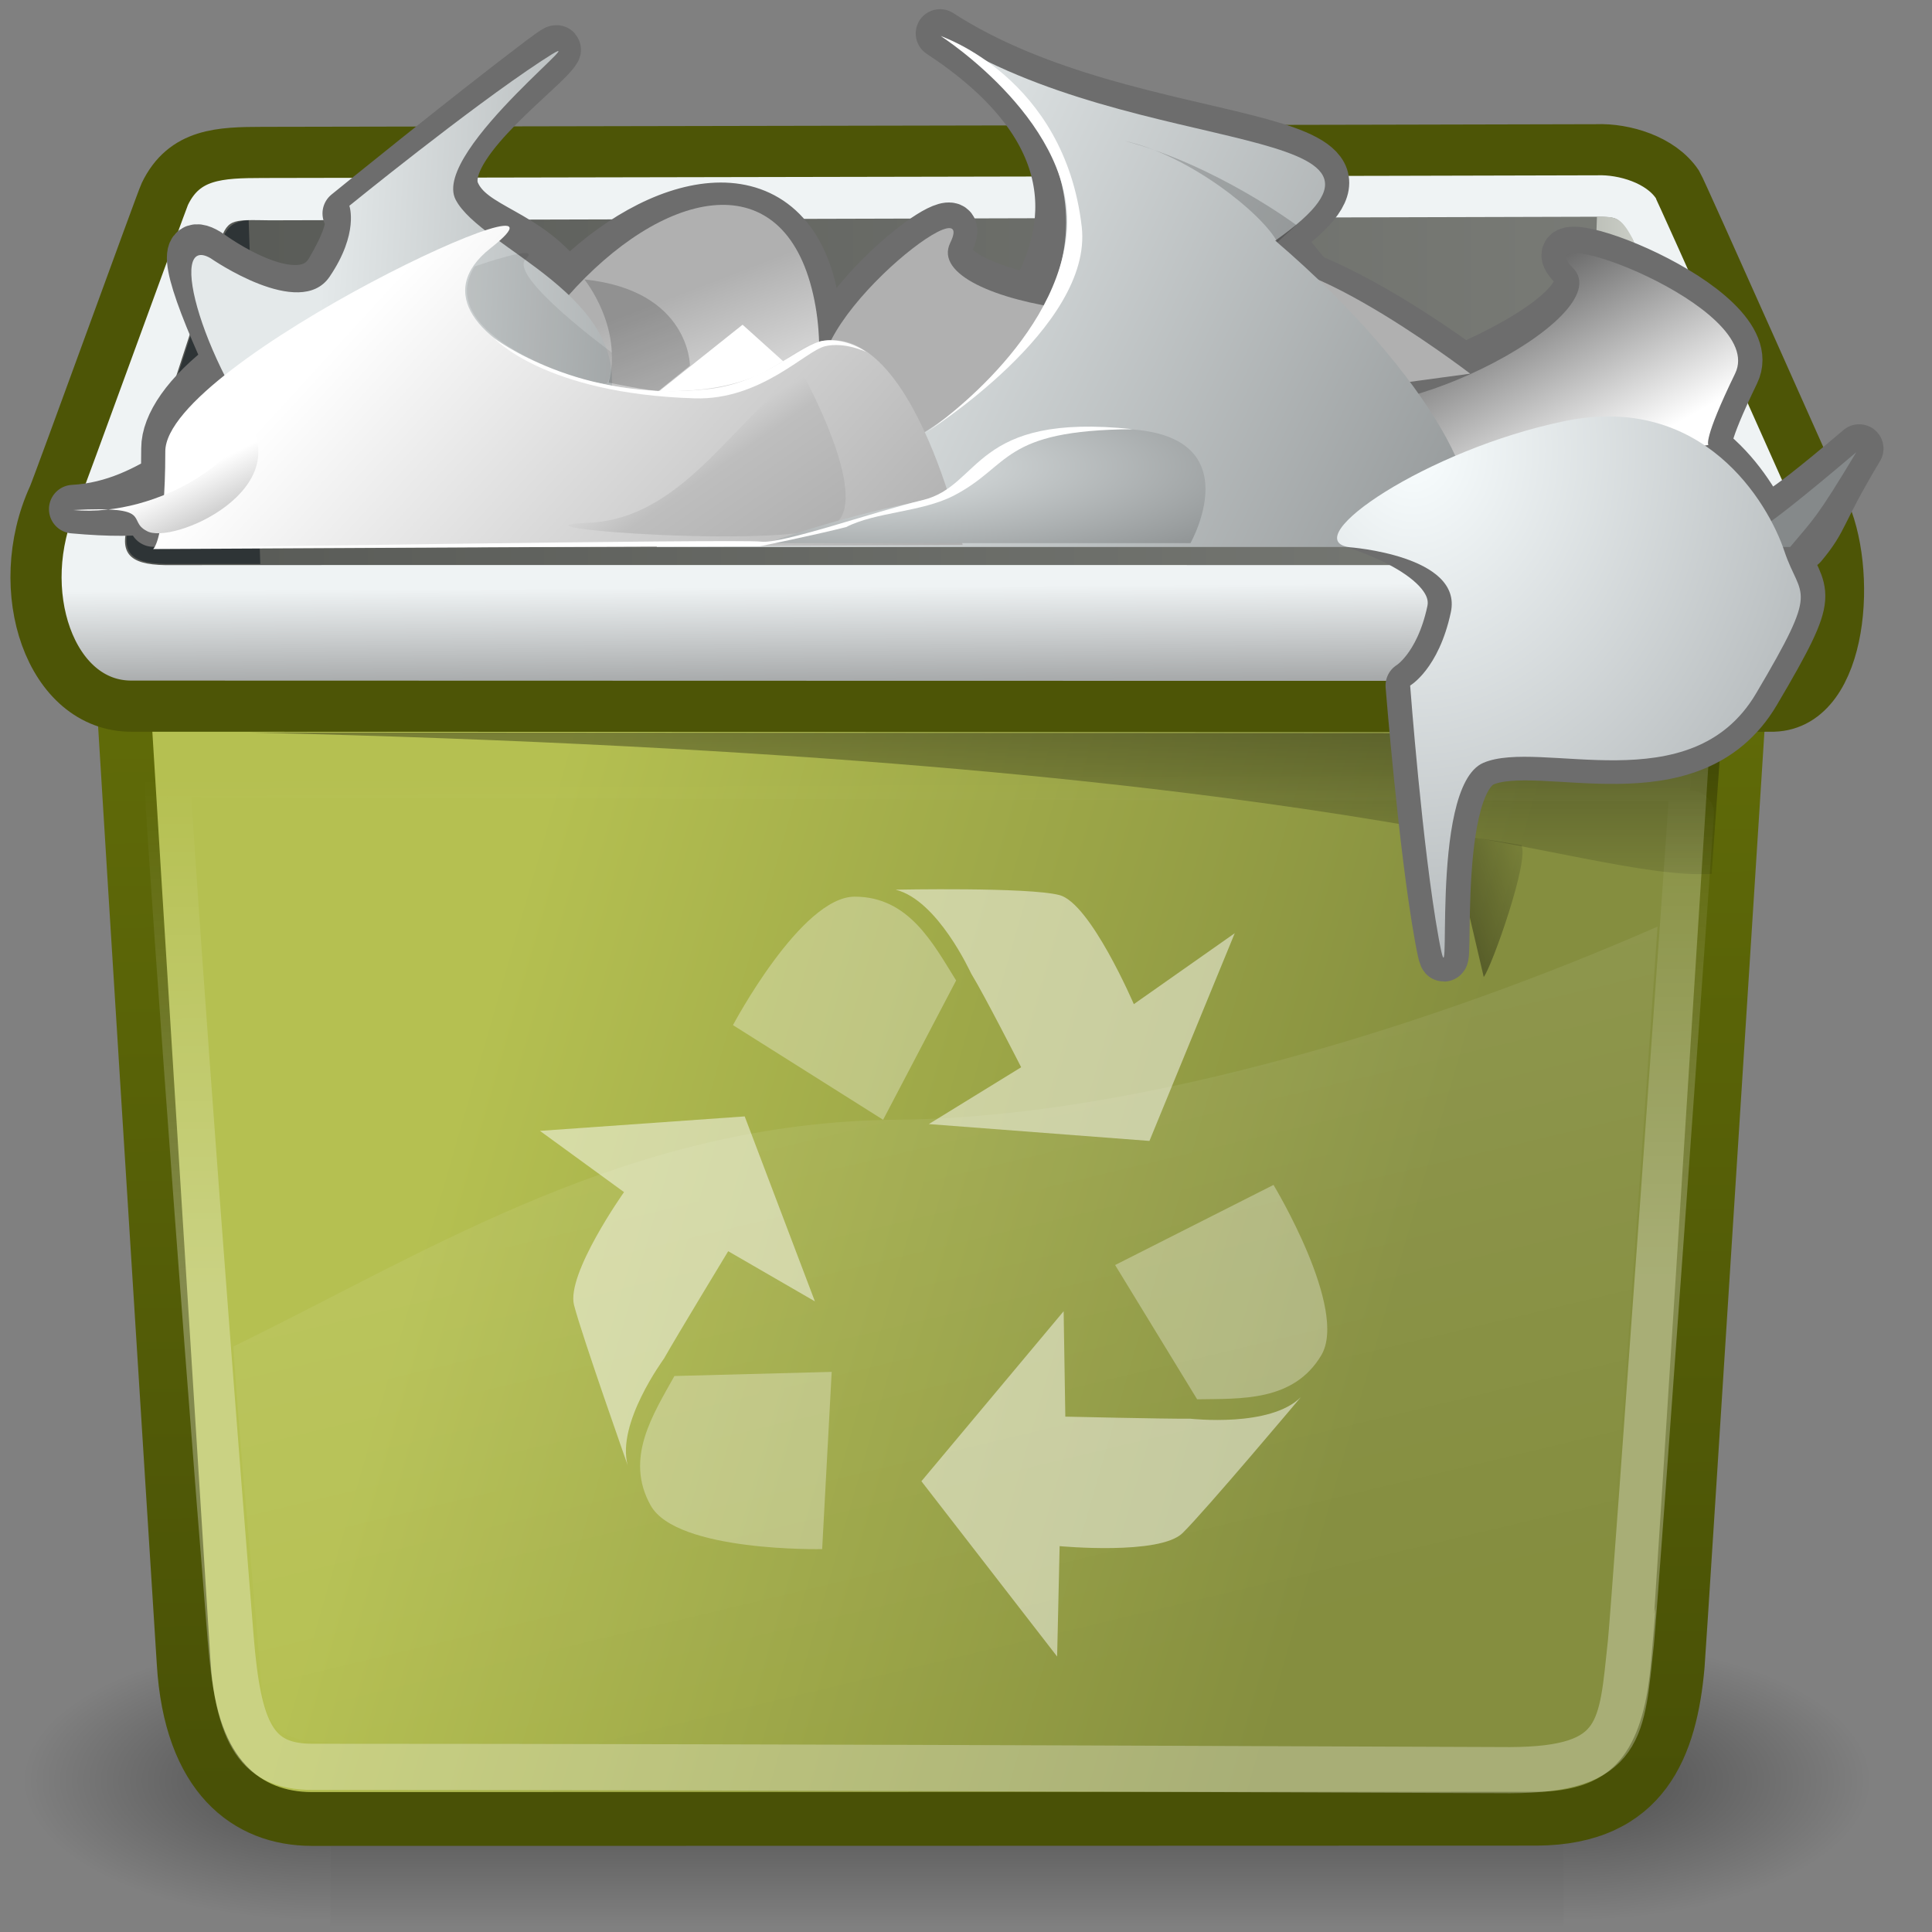 <?xml version="1.0" encoding="UTF-8" standalone="no"?>
<svg
   xmlns:i="&amp;#38;ns_ai;"
   xmlns:dc="http://purl.org/dc/elements/1.1/"
   xmlns:cc="http://creativecommons.org/ns#"
   xmlns:rdf="http://www.w3.org/1999/02/22-rdf-syntax-ns#"
   xmlns:svg="http://www.w3.org/2000/svg"
   xmlns="http://www.w3.org/2000/svg"
   xmlns:xlink="http://www.w3.org/1999/xlink"
   xmlns:sodipodi="http://sodipodi.sourceforge.net/DTD/sodipodi-0.dtd"
   xmlns:inkscape="http://www.inkscape.org/namespaces/inkscape"
   width="256px"
   height="256px"
   id="svg57"
   sodipodi:version="0.32"
   inkscape:version="1.0.1 (3bc2e813f5, 2020-09-07)"
   sodipodi:docname="user-trash-full.svg"
   inkscape:output_extension="org.inkscape.output.svg.inkscape"
   version="1.1"
   inkscape:export-filename="..\..\256x256\status\user-trash-full.png"
   inkscape:export-xdpi="96"
   inkscape:export-ydpi="96">
  <rect width="100%" height="100%" fill="#808080" stroke="none"/>
  <title
     id="title543">User Trash Full Icon</title>
  <defs
     id="defs3">
    <radialGradient
       inkscape:collect="always"
       xlink:href="#linearGradient5060"
       id="radialGradient6719"
       gradientUnits="userSpaceOnUse"
       gradientTransform="matrix(-2.774,0,0,1.97,112.762,-872.885)"
       cx="605.714"
       cy="486.648"
       fx="605.714"
       fy="486.648"
       r="117.143" />
    <linearGradient
       inkscape:collect="always"
       id="linearGradient5060">
      <stop
         style="stop-color:black;stop-opacity:1;"
         offset="0"
         id="stop5062" />
      <stop
         style="stop-color:black;stop-opacity:0;"
         offset="1"
         id="stop5064" />
    </linearGradient>
    <radialGradient
       inkscape:collect="always"
       xlink:href="#linearGradient5060"
       id="radialGradient6717"
       gradientUnits="userSpaceOnUse"
       gradientTransform="matrix(2.774,0,0,1.97,-1891.633,-872.885)"
       cx="605.714"
       cy="486.648"
       fx="605.714"
       fy="486.648"
       r="117.143" />
    <linearGradient
       id="linearGradient5048">
      <stop
         style="stop-color:black;stop-opacity:0;"
         offset="0"
         id="stop5050" />
      <stop
         id="stop5056"
         offset="0.5"
         style="stop-color:black;stop-opacity:1;" />
      <stop
         style="stop-color:black;stop-opacity:0;"
         offset="1"
         id="stop5052" />
    </linearGradient>
    <linearGradient
       inkscape:collect="always"
       xlink:href="#linearGradient5048"
       id="linearGradient6715"
       gradientUnits="userSpaceOnUse"
       gradientTransform="matrix(2.774,0,0,1.97,-1892.179,-872.885)"
       x1="302.857"
       y1="366.648"
       x2="302.857"
       y2="609.505" />
    <linearGradient
       id="linearGradient381"
       inkscape:collect="always">
      <stop
         id="stop382"
         offset="0"
         style="stop-color:#ffffff;stop-opacity:1;" />
      <stop
         id="stop383"
         offset="1"
         style="stop-color:#ffffff;stop-opacity:0;" />
    </linearGradient>
    <linearGradient
       id="linearGradient368">
      <stop
         style="stop-color:#ffffff;stop-opacity:0.103;"
         offset="0"
         id="stop369" />
      <stop
         style="stop-color:#ffffff;stop-opacity:0;"
         offset="1"
         id="stop372" />
    </linearGradient>
    <linearGradient
       id="linearGradient1065">
      <stop
         style="stop-color:#b5c051;stop-opacity:1;"
         offset="0"
         id="stop1066" />
      <stop
         style="stop-color:#858e3f;stop-opacity:1;"
         offset="1"
         id="stop1067" />
    </linearGradient>
    <linearGradient
       style="fill-rule:nonzero;"
       y2="72.609"
       x2="192.386"
       y1="72.609"
       x1="78.246"
       gradientUnits="userSpaceOnUse"
       id="linearGradient641">
      <stop
         id="stop642"
         style="stop-color:#f9feff;stop-opacity:1;"
         offset="0" />
      <stop
         id="stop643"
         style="stop-color:#afb4b6;stop-opacity:1;"
         offset="1" />
    </linearGradient>
    <linearGradient
       y2="137.972"
       x2="136.986"
       y1="67.365"
       x1="81.308"
       gradientTransform="scale(1.244,0.804)"
       gradientUnits="userSpaceOnUse"
       id="linearGradient234"
       xlink:href="#linearGradient177"
       inkscape:collect="always" />
    <linearGradient
       id="linearGradient513">
      <stop
         id="stop514"
         offset="0"
         style="stop-color:#696969;stop-opacity:1;" />
      <stop
         id="stop515"
         offset="1"
         style="stop-color:#ffffff;stop-opacity:1;" />
    </linearGradient>
    <linearGradient
       id="linearGradient508">
      <stop
         id="stop509"
         offset="0"
         style="stop-color:#b0b0b0;stop-opacity:1;" />
      <stop
         id="stop510"
         offset="1"
         style="stop-color:#b0b0b0;stop-opacity:1;" />
    </linearGradient>
    <linearGradient
       style="fill-rule:nonzero;"
       y2="72.609"
       x2="192.386"
       y1="72.609"
       x1="78.246"
       gradientUnits="userSpaceOnUse"
       id="linearGradient477">
      <stop
         id="stop478"
         style="stop-color:#e4e9ea;stop-opacity:1;"
         offset="0" />
      <stop
         id="stop479"
         style="stop-color:#85898A;fill-rule:nonzero;"
         offset="1" />
    </linearGradient>
    <linearGradient
       id="linearGradient454">
      <stop
         id="stop455"
         offset="0"
         style="stop-color:#ffffff;stop-opacity:1;" />
      <stop
         id="stop457"
         offset="0.5"
         style="stop-color:#bebebe;stop-opacity:1;" />
      <stop
         id="stop456"
         offset="1"
         style="stop-color:#b0b0b0;stop-opacity:1;" />
    </linearGradient>
    <linearGradient
       id="linearGradient177">
      <stop
         id="stop178"
         offset="0"
         style="stop-color:#ffffff;stop-opacity:1;" />
      <stop
         id="stop179"
         offset="1"
         style="stop-color:#b0b0b0;stop-opacity:1;" />
    </linearGradient>
    <linearGradient
       id="linearGradient172">
      <stop
         id="stop173"
         offset="0"
         style="stop-color:#616c08;stop-opacity:1;" />
      <stop
         id="stop174"
         offset="1"
         style="stop-color:#495106;stop-opacity:1;" />
    </linearGradient>
    <linearGradient
       id="linearGradient161">
      <stop
         id="stop162"
         offset="0"
         style="stop-color:#575955;stop-opacity:1;" />
      <stop
         id="stop163"
         offset="1"
         style="stop-color:#7c7e79;stop-opacity:1;" />
    </linearGradient>
    <linearGradient
       id="linearGradient157">
      <stop
         id="stop158"
         offset="0"
         style="stop-color:#babdb6;stop-opacity:1;" />
      <stop
         id="stop159"
         offset="1"
         style="stop-color:#f1f5ec;stop-opacity:1;" />
    </linearGradient>
    <linearGradient
       id="linearGradient149"
       inkscape:collect="always">
      <stop
         id="stop150"
         offset="0"
         style="stop-color:#000000;stop-opacity:1;" />
      <stop
         id="stop151"
         offset="1"
         style="stop-color:#000000;stop-opacity:0;" />
    </linearGradient>
    <linearGradient
       id="linearGradient1869">
      <stop
         style="stop-color:#eff3f4;stop-opacity:1;"
         offset="0"
         id="stop1870" />
      <stop
         style="stop-color:#939596;stop-opacity:1;"
         offset="1"
         id="stop1871" />
    </linearGradient>
    <linearGradient
       inkscape:collect="always"
       xlink:href="#linearGradient1869"
       id="linearGradient1872"
       gradientTransform="matrix(7.942,0,0,2.58,159.672,-191.645)"
       x1="-4.638"
       y1="104.388"
       x2="-4.524"
       y2="110.614"
       gradientUnits="userSpaceOnUse" />
    <linearGradient
       gradientUnits="userSpaceOnUse"
       y2="69.461"
       x2="7.529"
       y1="27.377"
       x1="7.374"
       gradientTransform="matrix(18.949,0,0,1.867,-22.154,-5.636)"
       id="linearGradient152"
       xlink:href="#linearGradient149"
       inkscape:collect="always" />
    <linearGradient
       gradientUnits="userSpaceOnUse"
       y2="6.89"
       x2="60.686"
       y1="6.89"
       x1="55.208"
       gradientTransform="matrix(4.188,0,0,8.446,-21.196,-6.355)"
       id="linearGradient160"
       xlink:href="#linearGradient157"
       inkscape:collect="always" />
    <linearGradient
       gradientUnits="userSpaceOnUse"
       y2="21.17"
       x2="19.738"
       y1="21.17"
       x1="2.933"
       gradientTransform="matrix(12.876,0,0,2.747,-21.196,-6.355)"
       id="linearGradient164"
       xlink:href="#linearGradient161"
       inkscape:collect="always" />
    <radialGradient
       r="5.643"
       fy="20.453"
       fx="16.281"
       cy="20.453"
       cx="16.281"
       gradientTransform="matrix(11.94,0,0,3.115,-81.056,-1.914)"
       gradientUnits="userSpaceOnUse"
       id="radialGradient605"
       xlink:href="#linearGradient477"
       inkscape:collect="always" />
    <linearGradient
       y2="14.749"
       x2="18.087"
       y1="11.165"
       x1="14.249"
       gradientTransform="matrix(7.589,0,0,4.901,-27.69,-1.375)"
       gradientUnits="userSpaceOnUse"
       id="linearGradient606"
       xlink:href="#linearGradient454"
       inkscape:collect="always" />
    <linearGradient
       y2="122.611"
       x2="132.988"
       y1="116.664"
       x1="128.352"
       gradientTransform="scale(1.244,0.804)"
       gradientUnits="userSpaceOnUse"
       id="linearGradient607"
       xlink:href="#linearGradient177"
       inkscape:collect="always" />
    <linearGradient
       y2="14.745"
       x2="20.136"
       y1="8.725"
       x1="9.963"
       gradientTransform="matrix(7.589,0,0,4.901,-27.69,-1.128)"
       gradientUnits="userSpaceOnUse"
       id="linearGradient608"
       xlink:href="#linearGradient177"
       inkscape:collect="always" />
    <linearGradient
       y2="10.115"
       x2="40.437"
       y1="2.349"
       x1="24.163"
       gradientTransform="matrix(6.099,0,0,6.099,-27.69,-1.375)"
       gradientUnits="userSpaceOnUse"
       id="linearGradient609"
       xlink:href="#linearGradient477"
       inkscape:collect="always" />
    <linearGradient
       y2="24.077"
       x2="-36.301"
       y1="18.817"
       x1="-32.4"
       gradientTransform="matrix(-7.858,1.554,-2.545,5.236,-20.682,-2.992)"
       gradientUnits="userSpaceOnUse"
       id="linearGradient610"
       xlink:href="#linearGradient513"
       inkscape:collect="always" />
    <linearGradient
       y2="20.664"
       x2="45.131"
       y1="13.132"
       x1="36.155"
       gradientTransform="matrix(4.481,3.608,4.137,-3.908,-173.892,-40.569)"
       gradientUnits="userSpaceOnUse"
       id="linearGradient611"
       xlink:href="#linearGradient477"
       inkscape:collect="always" />
    <linearGradient
       y2="9.362"
       x2="13.763"
       y1="14.036"
       x1="16.552"
       gradientTransform="matrix(7.589,0,0,4.901,-21.548,-4.216)"
       gradientUnits="userSpaceOnUse"
       id="linearGradient612"
       xlink:href="#linearGradient177"
       inkscape:collect="always" />
    <linearGradient
       y2="14.745"
       x2="20.136"
       y1="8.725"
       x1="9.963"
       gradientTransform="matrix(5.57,-0.73,2.865,2.909,37.995,20.916)"
       gradientUnits="userSpaceOnUse"
       id="linearGradient613"
       xlink:href="#linearGradient508"
       inkscape:collect="always" />
    <linearGradient
       y2="137.972"
       x2="136.986"
       y1="67.365"
       x1="81.308"
       gradientTransform="scale(1.244,0.804)"
       gradientUnits="userSpaceOnUse"
       id="linearGradient632"
       xlink:href="#linearGradient177"
       inkscape:collect="always" />
    <radialGradient
       gradientUnits="userSpaceOnUse"
       r="13.266"
       fy="8.93"
       fx="39.148"
       cy="8.93"
       cx="39.148"
       gradientTransform="matrix(4.765,0,0,5.561,0.7,10.001)"
       id="radialGradient640"
       xlink:href="#linearGradient641"
       inkscape:collect="always" />
    <linearGradient
       inkscape:collect="always"
       xlink:href="#linearGradient1065"
       id="linearGradient1068"
       gradientTransform="matrix(6.362,0,0,5.114,-5.806,-32.479)"
       x1="10.861"
       y1="33.139"
       x2="30.587"
       y2="37.721"
       gradientUnits="userSpaceOnUse" />
    <linearGradient
       gradientUnits="userSpaceOnUse"
       y2="52.625"
       x2="19.673"
       y1="23.114"
       x1="19.347"
       gradientTransform="matrix(6.362,0,0,5.114,-5.806,-32.479)"
       id="linearGradient101"
       xlink:href="#linearGradient172"
       inkscape:collect="always" />
    <linearGradient
       y2="48.805"
       x2="25.312"
       y1="25.335"
       x1="17.574"
       gradientTransform="matrix(6.374,0,0,4.612,-6.04,-5.451)"
       gradientUnits="userSpaceOnUse"
       id="linearGradient374"
       xlink:href="#linearGradient368"
       inkscape:collect="always" />
    <linearGradient
       gradientUnits="userSpaceOnUse"
       y2="23.601"
       x2="19.858"
       y1="38.963"
       x1="19.977"
       gradientTransform="matrix(6.593,0,0,4.367,-6.081,-0.414)"
       id="linearGradient384"
       xlink:href="#linearGradient381"
       inkscape:collect="always" />
    <linearGradient
       gradientUnits="userSpaceOnUse"
       y2="69.461"
       x2="7.529"
       y1="27.377"
       x1="7.374"
       gradientTransform="matrix(-0.658,-1.928,1.166,0.223,134.4,122.807)"
       id="linearGradient152-1"
       xlink:href="#linearGradient5060"
       inkscape:collect="always" />
  </defs>
  <sodipodi:namedview
     showborder="true"
     id="base"
     pagecolor="#ffffff"
     bordercolor="#666666"
     borderopacity="1.0"
     inkscape:pageopacity="0.0"
     inkscape:pageshadow="2"
     inkscape:zoom="0.99999999"
     inkscape:cx="33.002182"
     inkscape:cy="25.152647"
     inkscape:current-layer="layer1"
     showgrid="false"
     inkscape:grid-bbox="true"
     inkscape:document-units="px"
     inkscape:window-width="1695"
     inkscape:window-height="989"
     inkscape:window-x="-4"
     inkscape:window-y="30"
     inkscape:showpageshadow="false"
     inkscape:document-rotation="0"
     inkscape:snap-global="false"
     showguides="true"
     inkscape:guide-bbox="true"
     inkscape:pagecheckerboard="true"
     inkscape:window-maximized="0" />
  <g
     id="layer1"
     inkscape:label="Layer 1"
     inkscape:groupmode="layer">
    <g
       id="g541">
      <g
         style="display:inline"
         transform="matrix(0.122,0,0,0.08,233.997,229.071)"
         id="g6707">
        <rect
           style="color:#000000;display:inline;overflow:visible;visibility:visible;opacity:0.402;fill:url(#linearGradient6715);fill-opacity:1;fill-rule:nonzero;stroke:none;stroke-width:1;stroke-linecap:round;stroke-linejoin:miter;stroke-miterlimit:4;stroke-dasharray:none;stroke-dashoffset:0;stroke-opacity:1;marker:none;marker-start:none;marker-mid:none;marker-end:none"
           id="rect6709"
           width="1339.633"
           height="478.357"
           x="-1559.252"
           y="-150.697" />
        <path
           style="color:#000000;display:inline;overflow:visible;visibility:visible;opacity:0.402;fill:url(#radialGradient6717);fill-opacity:1;fill-rule:nonzero;stroke:none;stroke-width:1;stroke-linecap:round;stroke-linejoin:miter;stroke-miterlimit:4;stroke-dasharray:none;stroke-dashoffset:0;stroke-opacity:1;marker:none;marker-start:none;marker-mid:none;marker-end:none"
           d="m -219.619,-150.68 c 0,0 0,478.331 0,478.331 142.874,0.9 345.4,-107.17 345.4,-239.196 0,-132.027 -159.437,-239.135 -345.4,-239.135 z"
           id="path6711"
           sodipodi:nodetypes="cccc" />
        <path
           sodipodi:nodetypes="cccc"
           id="path6713"
           d="m -1559.252,-150.68 c 0,0 0,478.331 0,478.331 -142.874,0.9 -345.4,-107.17 -345.4,-239.196 0,-132.027 159.437,-239.135 345.4,-239.135 z"
           style="color:#000000;display:inline;overflow:visible;visibility:visible;opacity:0.402;fill:url(#radialGradient6719);fill-opacity:1;fill-rule:nonzero;stroke:none;stroke-width:1;stroke-linecap:round;stroke-linejoin:miter;stroke-miterlimit:4;stroke-dasharray:none;stroke-dashoffset:0;stroke-opacity:1;marker:none;marker-start:none;marker-mid:none;marker-end:none" />
      </g>
      <path
         style="fill:url(#linearGradient1068);fill-opacity:1;fill-rule:evenodd;stroke:url(#linearGradient101);stroke-width:7.13;stroke-linecap:butt;stroke-linejoin:miter;stroke-miterlimit:4;stroke-opacity:1"
         d="m 14.958,68.591 c -0.239,-0.211 9.373,151.656 9.376,151.702 0.902,15.166 8.471,20.71 16.943,20.732 0.303,7.7e-4 158.944,-0.019 162.324,-0.035 14.268,-0.067 17.763,-9.719 18.702,-20.266 0.075,-0.208 9.682,-151.925 9.757,-152.133 -72.367,0 -144.735,0 -217.102,0 z"
         id="path1751"
         sodipodi:nodetypes="ccccccc" />
      <path
         style="fill:url(#linearGradient1872);fill-opacity:1;fill-rule:evenodd;stroke:#4d5506;stroke-width:6.777;stroke-linecap:butt;stroke-linejoin:miter;stroke-miterlimit:4;stroke-opacity:1"
         d="M 34.831,20.196 C 29.169,20.209 24.43,20.339 21.849,25.692 21.4,26.622 7.726,64.379 7.068,65.818 1.44,78.145 6.631,93.673 17.501,93.569 c 2.067,-0.019 214.211,0.096 217.5,0 9.254,-0.266 10.438,-18.247 6.454,-26.336 -0.226,-0.458 -18.714,-42.056 -19.186,-42.793 -2.181,-3.291 -7.065,-4.733 -10.693,-4.598 -0.715,0.027 -176.039,0.352 -176.746,0.354 z"
         id="path1841"
         sodipodi:nodetypes="cssssscss" />
      <path
         style="color:#000000;display:block;visibility:visible;fill:url(#linearGradient164);fill-opacity:1;fill-rule:evenodd;stroke:none;stroke-width:0;stroke-linecap:butt;stroke-linejoin:miter;stroke-miterlimit:4;stroke-dashoffset:0;stroke-opacity:1;marker:none;marker-start:none;marker-mid:none;marker-end:none"
         d="m 35.817,29.193 c -5.34,-0.069 -5.688,-0.275 -6.89,3.503 -0.277,0.872 -11.457,35.216 -11.895,36.548 -1.49,4.532 0.617,5.728 5.789,5.636 1.832,-0.033 202.481,0 205.398,0 4.141,0 5.369,-1.364 4.434,-4.583 -0.38,-1.308 -15.943,-37.977 -16.361,-38.63 -1.933,-2.916 -1.598,-2.908 -4.974,-2.949 -0.634,-0.008 -174.873,0.482 -175.5,0.474 z"
         id="path1864"
         sodipodi:nodetypes="cssssscss" />
      <path
         style="color:#000000;display:block;visibility:visible;fill:#2e3436;fill-opacity:1;fill-rule:evenodd;stroke:none;stroke-width:0;stroke-linecap:butt;stroke-linejoin:miter;stroke-miterlimit:4;stroke-dashoffset:0;stroke-opacity:1;marker:none;marker-start:none;marker-mid:none;marker-end:none"
         d="m 32.949,29.177 c -2.011,0.154 -2.978,0.749 -3.82,3.395 -0.277,0.872 -11.445,35.165 -11.883,36.498 -1.49,4.532 0.487,5.751 5.659,5.659 0.09,-0.002 10.59,0.001 11.584,0 z"
         id="path1880"
         sodipodi:nodetypes="cccccc" />
      <path
         style="color:#000000;display:block;visibility:visible;fill:url(#linearGradient160);fill-opacity:1;fill-rule:evenodd;stroke:none;stroke-width:0;stroke-linecap:butt;stroke-linejoin:miter;stroke-miterlimit:4;stroke-dashoffset:0;stroke-opacity:1;marker:none;marker-start:none;marker-mid:none;marker-end:none"
         d="m 211.603,28.704 c 2.444,0.021 3.161,-0.028 4.724,2.925 0.214,0.404 15.584,36.83 16.136,38.163 1.877,5.135 -1.698,5.028 -7.367,5.176 -1.077,-0.002 -13.819,-0.119 -15.071,-0.121 z"
         id="path1888"
         sodipodi:nodetypes="cscccc" />
      <path
         style="color:#000000;display:block;visibility:visible;fill:url(#linearGradient152);fill-opacity:1;fill-rule:nonzero;stroke:none;stroke-width:0;stroke-linecap:butt;stroke-linejoin:miter;stroke-miterlimit:4;stroke-dashoffset:0;stroke-opacity:1;marker:none;marker-start:none;marker-mid:none;marker-end:none"
         d="M 228.112,97.186 32.995,97.06 C 179.999,100.479 208.881,116.629 226.8,115.804 Z"
         id="path1893"
         sodipodi:nodetypes="cccc" />
      <g
         style="fill:#ffffff;fill-opacity:0.488"
         transform="matrix(7.699,0,0,7.699,-370.669,-46.031)"
         id="g144">
        <path
           sodipodi:nodetypes="ccccccscc"
           id="path41"
           d="m 64.131,25.325 3.797,0.29 1.468,-3.575 -1.737,1.221 c 0,0 -0.745,-1.737 -1.28,-1.877 -0.535,-0.14 -2.82,-0.093 -2.82,-0.093 0.727,0.18 1.291,1.428 1.3,1.442 0.227,0.37 0.861,1.614 0.861,1.614 z"
           style="fill-rule:evenodd;stroke:none;stroke-width:1px;stroke-linecap:butt;stroke-linejoin:miter;stroke-opacity:1" />
        <path
           sodipodi:nodetypes="ccczc"
           id="path130"
           d="m 64.601,22.853 -1.257,2.398 -2.584,-1.629 c 0,0 1.172,-2.211 2.095,-2.211 0.931,0 1.347,0.803 1.746,1.443 z"
           style="color:#000000;display:inline;overflow:visible;visibility:visible;fill-opacity:0.31;fill-rule:evenodd;stroke:none;stroke-width:1px;stroke-linecap:butt;stroke-linejoin:miter;stroke-miterlimit:4;stroke-dashoffset:0;stroke-opacity:1;marker:none;marker-start:none;marker-mid:none;marker-end:none" />
        <path
           sodipodi:nodetypes="ccccccscc"
           id="path139"
           d="m 66.451,28.546 -2.448,2.926 2.336,3.017 0.043,-1.9 c 0,0 1.721,0.162 2.116,-0.225 0.395,-0.388 2.038,-2.342 2.038,-2.342 -0.527,0.531 -1.889,0.374 -1.905,0.374 -0.434,0.004 -2.151,-0.036 -2.151,-0.036 z"
           style="fill-rule:evenodd;stroke:none;stroke-width:1px;stroke-linecap:butt;stroke-linejoin:miter;stroke-opacity:1" />
        <path
           sodipodi:nodetypes="ccczc"
           id="path140"
           d="m 68.748,30.061 -1.411,-2.31 2.726,-1.379 c 0,0 1.295,2.142 0.821,2.934 -0.478,0.799 -1.381,0.743 -2.135,0.756 z"
           style="color:#000000;display:inline;overflow:visible;visibility:visible;fill-opacity:0.31;fill-rule:evenodd;stroke:none;stroke-width:1px;stroke-linecap:butt;stroke-linejoin:miter;stroke-miterlimit:4;stroke-dashoffset:0;stroke-opacity:1;marker:none;marker-start:none;marker-mid:none;marker-end:none" />
        <path
           sodipodi:nodetypes="ccccccscc"
           id="path142"
           d="m 62.17,28.376 -1.208,-3.183 -3.524,0.249 1.447,1.054 c 0,0 -0.999,1.41 -0.86,1.946 0.139,0.536 0.923,2.755 0.923,2.755 -0.197,-0.722 0.618,-1.823 0.626,-1.838 0.213,-0.378 1.104,-1.846 1.104,-1.846 z"
           style="fill-rule:evenodd;stroke:none;stroke-width:1px;stroke-linecap:butt;stroke-linejoin:miter;stroke-opacity:1" />
        <path
           sodipodi:nodetypes="ccczc"
           id="path143"
           d="m 59.753,29.661 2.706,-0.071 -0.164,3.05 c 0,0 -2.502,0.054 -2.952,-0.752 -0.454,-0.813 0.044,-1.568 0.41,-2.228 z"
           style="color:#000000;display:inline;overflow:visible;visibility:visible;fill-opacity:0.31;fill-rule:evenodd;stroke:none;stroke-width:1px;stroke-linecap:butt;stroke-linejoin:miter;stroke-miterlimit:4;stroke-dashoffset:0;stroke-opacity:1;marker:none;marker-start:none;marker-mid:none;marker-end:none" />
      </g>
      <path
         sodipodi:nodetypes="cccssssc"
         id="path344"
         d="m 219.634,122.78 c -28.872,12.656 -68.424,25.315 -100.672,25.583 -35.458,0.295 -61.583,17.135 -88.047,30.059 1.055,15.616 2.22,26.518 3.657,44.006 0.717,8.723 3.459,8.516 15.942,8.516 49.399,0 114.209,0.07 153.203,0.07 9.545,0 8.455,-6.786 8.971,-13.285 2.496,-31.461 4.74,-63.371 6.946,-94.949 z"
         style="fill:url(#linearGradient374);fill-opacity:1;fill-rule:evenodd;stroke:none;stroke-width:81.119;stroke-linecap:butt;stroke-linejoin:miter;stroke-miterlimit:4;stroke-opacity:1" />
      <path
         style="fill:none;fill-opacity:1;fill-rule:evenodd;stroke:url(#linearGradient384);stroke-width:6.117;stroke-linecap:butt;stroke-linejoin:miter;stroke-miterlimit:4;stroke-dasharray:none;stroke-opacity:0.286"
         d="m 22.174,102.587 c -0.279,-7e-4 4.551,67.289 8.389,114.482 0.99,12.114 3.002,17.045 10.799,17.045 64.274,0 155.619,0.452 158.729,0.441 15.048,-0.053 14.766,-5.447 16.012,-16.906 0.454,-4.172 8.336,-114.592 8.26,-114.592 -53.854,0 -135.651,-0.301 -202.189,-0.469 z"
         id="path375"
         sodipodi:nodetypes="cssssss" />
      <path
         style="color:#000000;display:block;visibility:visible;fill:url(#linearGradient152-1);fill-opacity:1;fill-rule:nonzero;stroke:none;stroke-width:0;stroke-linecap:butt;stroke-linejoin:miter;stroke-miterlimit:4;stroke-dashoffset:0;stroke-opacity:1;marker:none;marker-start:none;marker-mid:none;marker-end:none"
         d="m 192.164,110.455 4.439,19 c 1.047,-1.306 6.114,-15.558 4.977,-17.479 z"
         id="path1893-4"
         sodipodi:nodetypes="cccc" />
      <path
         sodipodi:nodetypes="cccccccccccccccccccccccccccccccccccccccccccccccccccccc"
         id="path614"
         d="M 73.298,7.248 C 74.174,6.197 73.936,6.237 71.529,8.054 61.9,15.32 45.952,28.282 45.952,28.282 c 0,0 1.696,0.917 -2.235,7.573 -3.931,6.656 -15.832,-2.158 -15.832,-2.158 -4.298,-2.902 -2.935,2.638 2.344,14.261 -5.587,4.191 -8.296,8.345 -8.296,11.445 -6e-6,7.333 -0.496,6.642 -0.965,8.06 -2.949,0.388 -6.283,0.451 -11.26,0 10.832,-0.566 17.521,-9.451 20.188,-8.06 0.275,0.171 -6.847,7.484 -6.515,7.496 -0.112,0.191 -3.056,2.337 -3.056,2.337 l 66.756,-0.322 c -0.005,0.054 0.01,0.107 0,0.161 h 62.895 c -0.133,0.194 -2.172,-1.128 -2.172,-1.128 l 9.088,1.128 h 21.877 c 0.084,0.018 -0.092,0.147 0,0.161 1e-5,5e-6 15.129,4.205 13.512,11.767 -1.617,7.563 -5.469,9.833 -5.469,9.833 1e-5,-1.1e-5 1.704,21.484 3.861,33.368 2.156,11.884 -1.595,-19.971 5.952,-23.212 7.547,-3.241 27.407,5.397 36.032,-9.188 8.625,-14.585 6.017,-12.378 3.861,-18.86 -0.057,-0.172 -0.416,-0.462 -0.483,-0.645 h 2.82 c 3.069,-3.686 2.138,-3.913 7.498,-12.859 -13.205,11.207 -9.923,7.162 -12.41,9.797 -1.708,-3.419 -4.357,-7.429 -8.365,-10.317 l 0.804,-0.161 c 0,0 -0.779,-0.445 3.539,-9.349 4.318,-8.904 -28.197,-20.918 -21.555,-14.185 3.613,3.662 -5.061,9.485 -14.477,13.541 -1.127,-0.857 -11.428,-8.371 -20.268,-11.929 -1.824,-1.802 -2.461,-3.269 -4.665,-5.158 22.727,-15.993 -18.42,-10.447 -44.397,-27.242 17.983,11.826 18.457,24.434 12.225,35.141 -6.938,-1.607 -12.611,-4.144 -10.938,-7.576 3.235,-6.639 -12.323,5.043 -16.086,13.863 -0.682,0.042 -1.209,-0.564 -1.93,-0.322 -0.049,-2.547 0.348,-4.975 -0.322,-7.576 C 103.429,22.116 87.256,25.77 75.235,37.997 69.933,30.483 62.597,30.482 60.378,25.509 57.865,19.875 70.67,10.399 73.298,7.248 Z m 21.826,39.421 c 0.99,0 -0.255,2.392 -0.804,4.03 -0.273,0.043 -0.528,0.125 -0.804,0.161 -0.151,-2.373 0.069,-4.191 1.609,-4.191 z m 96.193,3.224 c -1.492,0.56 -2.725,1.528 -4.182,1.934 -0.258,-0.383 -0.857,-0.901 -1.126,-1.29 z"
         style="color:#000000;display:inline;overflow:visible;visibility:visible;fill:none;fill-opacity:1;fill-rule:evenodd;stroke:#6d6d6d;stroke-width:6.441;stroke-linecap:round;stroke-linejoin:round;stroke-miterlimit:4;stroke-dashoffset:0;stroke-opacity:1;marker:none;marker-start:none;marker-mid:none;marker-end:none" />
      <path
         id="path506"
         d="m 116.396,60.149 78.415,-10.636 c 0,0 -27.363,-20.976 -31.508,-12.487 -4.145,8.49 -41.534,3.636 -37.389,-4.853 4.145,-8.49 -22.827,13.105 -15.894,20.143 6.933,7.038 6.376,7.833 6.376,7.833 z"
         style="color:#000000;display:inline;overflow:visible;visibility:visible;fill:url(#linearGradient613);fill-opacity:1;fill-rule:evenodd;stroke:none;stroke-width:11.986;stroke-linecap:butt;stroke-linejoin:miter;stroke-miterlimit:4;stroke-dashoffset:0;stroke-opacity:1;marker:none;marker-start:none;marker-mid:none;marker-end:none" />
      <path
         id="path459"
         d="m 75.206,39.278 c 12.398,-14.015 28.031,-17.789 32.343,-1.078 4.312,16.711 -6.469,36.117 -9.703,28.57 -3.234,-7.547 -7.008,-19.945 -2.695,-19.945 4.312,0 -9.164,19.406 -9.164,19.406 z"
         style="color:#000000;display:inline;overflow:visible;visibility:visible;fill:url(#linearGradient612);fill-opacity:1;fill-rule:evenodd;stroke:none;stroke-width:11.986;stroke-linecap:butt;stroke-linejoin:miter;stroke-miterlimit:4;stroke-dashoffset:0;stroke-opacity:1;marker:none;marker-start:none;marker-mid:none;marker-end:none" />
      <path
         id="path504"
         d="m 27.918,34.226 c 0,0 11.821,8.238 15.752,2.446 3.931,-5.792 2.621,-9.406 2.621,-9.406 0,0 15.815,-12.859 25.444,-19.182 C 81.364,1.76 57.017,19.907 60.368,26.443 63.719,32.98 84.224,39.253 80.688,53.681 77.152,68.108 76.634,65.132 70.662,68.002 64.69,70.871 48.48,75.094 37.573,61.834 26.667,48.574 22.038,30.771 27.918,34.226 Z"
         style="color:#000000;display:inline;overflow:visible;visibility:visible;fill:url(#linearGradient611);fill-opacity:1;fill-rule:nonzero;stroke:none;stroke-width:5.063;stroke-linecap:butt;stroke-linejoin:miter;stroke-miterlimit:4;stroke-dashoffset:0;stroke-opacity:1;marker:none;marker-start:none;marker-mid:none;marker-end:none" />
      <path
         sodipodi:nodetypes="cccccc"
         id="path511"
         d="m 226.377,58.956 -78.262,12.825 c -0.804,-2.252 19.782,-26.453 26.424,-19.734 6.642,6.718 40.516,-9.836 33.874,-16.554 -6.642,-6.718 25.819,5.118 21.5,14.003 -4.318,8.885 -3.537,9.461 -3.537,9.461 z"
         style="color:#000000;display:inline;overflow:visible;visibility:visible;fill:url(#linearGradient610);fill-opacity:1;fill-rule:evenodd;stroke:none;stroke-width:11.986;stroke-linecap:butt;stroke-linejoin:miter;stroke-miterlimit:4;stroke-dashoffset:0;stroke-opacity:1;marker:none;marker-start:none;marker-mid:none;marker-end:none" />
      <path
         id="path458"
         d="m 98.394,43.027 5.391,4.851 -39.89,22.64 z"
         style="fill:#ffffff;fill-opacity:1;fill-rule:evenodd;stroke:none;stroke-width:5.422px;stroke-linecap:butt;stroke-linejoin:miter;stroke-opacity:1" />
      <path
         id="path355"
         d="M 124.568,4.629 C 175.984,38.371 93.556,86.585 79.972,55.325 c 7.611,5.607 8.129,11.412 7.052,17.153 H 208.044 c -4.406,-1.308 -8.294,-2.83 -15.247,-3.049 C 198.482,67.564 189.987,49.858 168.974,31.883 191.701,15.924 150.545,21.39 124.568,4.629 Z M 245.97,59.92 c -16.14,13.669 -10.575,7.766 -15.437,12.557 h 6.67 c 3.068,-3.678 3.406,-3.629 8.767,-12.557 z"
         style="font-size:12px;overflow:visible;fill:url(#linearGradient609);fill-opacity:1;fill-rule:nonzero;stroke:none;stroke-width:5.422"
         sodipodi:nodetypes="ccccccccccc" />
      <path
         id="path442"
         d="M 20.286,72.753 127.557,72.214 c 0,0 -8.086,-36.656 -23.179,-24.796 -15.093,11.859 -54.444,-2.695 -39.351,-14.554 15.093,-11.859 -43.124,15.093 -43.124,26.953 0,11.859 -1.617,12.937 -1.617,12.937 z"
         style="color:#000000;display:inline;overflow:visible;visibility:visible;fill:url(#linearGradient608);fill-opacity:1;fill-rule:evenodd;stroke:none;stroke-width:11.986;stroke-linecap:butt;stroke-linejoin:miter;stroke-miterlimit:4;stroke-dashoffset:0;stroke-opacity:1;marker:none;marker-start:none;marker-mid:none;marker-end:none" />
      <g
         transform="matrix(1.481,0,0,1.481,-210.107,-76.631)"
         id="g378"
         style="color:#000000;font-size:12px;display:inline;overflow:visible;visibility:visible;fill:url(#linearGradient234);fill-opacity:1;fill-rule:evenodd;stroke:none;stroke-width:2.133;stroke-linecap:butt;stroke-linejoin:miter;stroke-miterlimit:4;stroke-dashoffset:0;stroke-opacity:1;marker:none;marker-start:none;marker-mid:none;marker-end:none"
         i:knockout="Off">
        <path
           sodipodi:nodetypes="cccc"
           id="path379"
           d="M 163.669,88.723 C 164.698,92.21 156.205,98.079 148.429,97.376 c 7.313,-0.381 4.751,0.926 6.551,1.863 2.157,1.341 13.885,-3.705 8.689,-10.516 z"
           style="color:#000000;display:inline;overflow:visible;visibility:visible;fill:url(#linearGradient607);stroke-dashoffset:0;marker:none;marker-start:none;marker-mid:none;marker-end:none"
           i:knockout="Off" />
      </g>
      <path
         id="path448"
         d="m 106.534,49.866 c -8.086,3.234 -15.093,18.867 -28.57,19.406 -13.476,0.539 28.57,3.773 32.882,0 4.312,-3.773 -4.312,-19.406 -4.312,-19.406 z"
         style="color:#000000;display:inline;overflow:visible;visibility:visible;fill:url(#linearGradient606);fill-opacity:1;fill-rule:evenodd;stroke:none;stroke-width:11.986;stroke-linecap:butt;stroke-linejoin:miter;stroke-miterlimit:4;stroke-dashoffset:0;stroke-opacity:1;marker:none;marker-start:none;marker-mid:none;marker-end:none" />
      <path
         id="path491"
         d="m 101.683,71.968 h 56.061 c 0,0 9.164,-16.172 -11.859,-15.093 -21.023,1.078 -14.015,7.547 -24.796,9.703 -10.781,2.156 -19.406,5.391 -19.406,5.391 z"
         style="color:#000000;display:inline;overflow:visible;visibility:visible;fill:url(#radialGradient605);fill-opacity:1;fill-rule:nonzero;stroke:none;stroke-width:5.422;stroke-linecap:butt;stroke-linejoin:miter;stroke-miterlimit:4;stroke-dashoffset:0;stroke-opacity:1;marker:none;marker-start:none;marker-mid:none;marker-end:none" />
      <path
         id="path498"
         d="m 178.767,72.507 c 0,0 15.093,1.078 13.476,8.625 -1.617,7.547 -5.391,9.703 -5.391,9.703 0,0 1.617,21.562 3.773,33.421 2.156,11.859 -1.617,-19.945 5.93,-23.179 7.547,-3.234 27.492,5.391 36.117,-9.164 8.625,-14.554 5.93,-12.398 3.773,-18.867 -2.156,-6.469 -10.781,-21.023 -29.109,-17.25 -18.328,3.773 -35.577,15.633 -28.57,16.711 z"
         style="color:#000000;display:inline;overflow:visible;visibility:visible;fill:url(#radialGradient640);fill-opacity:1;fill-rule:nonzero;stroke:none;stroke-width:5.422;stroke-linecap:butt;stroke-linejoin:miter;stroke-miterlimit:4;stroke-dashoffset:0;stroke-opacity:1;marker:none;marker-start:none;marker-mid:none;marker-end:none" />
      <g
         transform="matrix(1.481,0,0,1.481,27.32,46.908)"
         id="g620"
         style="color:#000000;font-size:12px;display:inline;overflow:visible;visibility:visible;fill:url(#linearGradient632);fill-opacity:1;fill-rule:evenodd;stroke:none;stroke-width:2.133;stroke-linecap:butt;stroke-linejoin:miter;stroke-miterlimit:4;stroke-dashoffset:0;stroke-opacity:1;marker:none;marker-start:none;marker-mid:none;marker-end:none"
         i:knockout="Off" />
      <path
         sodipodi:nodetypes="cccscscc"
         id="path644"
         d="m 20.427,72.633 80.263,-0.247 c 0,0 7.615,-1.565 11.438,-2.552 3.936,-2.01 9.993,-1.967 14.235,-4.154 7.642,-3.94 6.218,-8.693 23.734,-8.807 -21.27,-2.275 -19.956,7.51 -27.856,9.396 -6.411,1.531 -18.715,5.869 -21.428,5.5 -2.712,-0.37 -80.387,0.863 -80.387,0.863 z"
         style="fill:#ffffff;fill-opacity:1;fill-rule:evenodd;stroke:none;stroke-width:5.422px;stroke-linecap:butt;stroke-linejoin:miter;stroke-opacity:1" />
      <path
         sodipodi:nodetypes="cscccss"
         id="path645"
         d="m 65.429,44.769 c 0,0 11.364,8.703 28.481,6.781 7.604,-0.854 12.206,-6.041 15.288,-6.411 3.082,-0.37 5.548,1.48 5.548,1.48 0,0 -2.836,-1.356 -5.425,-0.74 -2.589,0.616 -8.508,7.167 -17.261,6.904 C 72.086,52.183 65.429,44.769 65.429,44.769 Z"
         style="fill:#ffffff;fill-opacity:1;fill-rule:evenodd;stroke:none;stroke-width:5.422px;stroke-linecap:butt;stroke-linejoin:miter;stroke-opacity:1" />
      <path
         sodipodi:nodetypes="cccsc"
         id="path646"
         d="m 124.681,4.795 c 0,0 18.426,11.829 16.607,26.616 -1.82,14.787 -18.654,25.934 -18.654,25.934 0,0 22.236,-13.947 20.701,-27.298 C 141.06,10.255 124.681,4.795 124.681,4.795 Z"
         style="fill:#ffffff;fill-opacity:1;fill-rule:evenodd;stroke:none;stroke-width:5.422px;stroke-linecap:butt;stroke-linejoin:miter;stroke-opacity:1" />
      <path
         sodipodi:nodetypes="cccc"
         id="path647"
         d="m 169.268,32.093 c -2.047,-3.867 -11.829,-11.602 -20.246,-13.422 12.057,3.185 22.749,11.147 22.749,11.147 z"
         style="color:#000000;display:inline;overflow:visible;visibility:visible;fill:#000000;fill-opacity:0.179;fill-rule:evenodd;stroke:none;stroke-width:5.422px;stroke-linecap:butt;stroke-linejoin:miter;stroke-miterlimit:4;stroke-dashoffset:0;stroke-opacity:1;marker:none;marker-start:none;marker-mid:none;marker-end:none" />
      <path
         sodipodi:nodetypes="ccccc"
         id="path648"
         d="m 77.429,37.025 c 0,0 5.147,6.273 3.217,13.673 4.665,0.965 6.595,1.126 6.595,1.126 l 4.182,-3.378 c 0,0 0,-9.973 -13.995,-11.421 z"
         style="fill:#000000;fill-opacity:0.179;fill-rule:evenodd;stroke:none;stroke-width:5.422px;stroke-linecap:butt;stroke-linejoin:miter;stroke-opacity:1" />
      <path
         id="path649"
         d="m 62.905,35.301 c 0,0 9.169,-3.217 6.756,-0.965 -2.413,2.252 11.421,12.386 11.421,12.386 0,0 0,3.217 -0.643,4.021 -0.643,0.804 -23.646,-5.791 -17.534,-15.442 z"
         style="fill:#000000;fill-opacity:0.071;fill-rule:evenodd;stroke:none;stroke-width:5.422px;stroke-linecap:butt;stroke-linejoin:miter;stroke-opacity:1" />
    </g>
  </g>
</svg>
